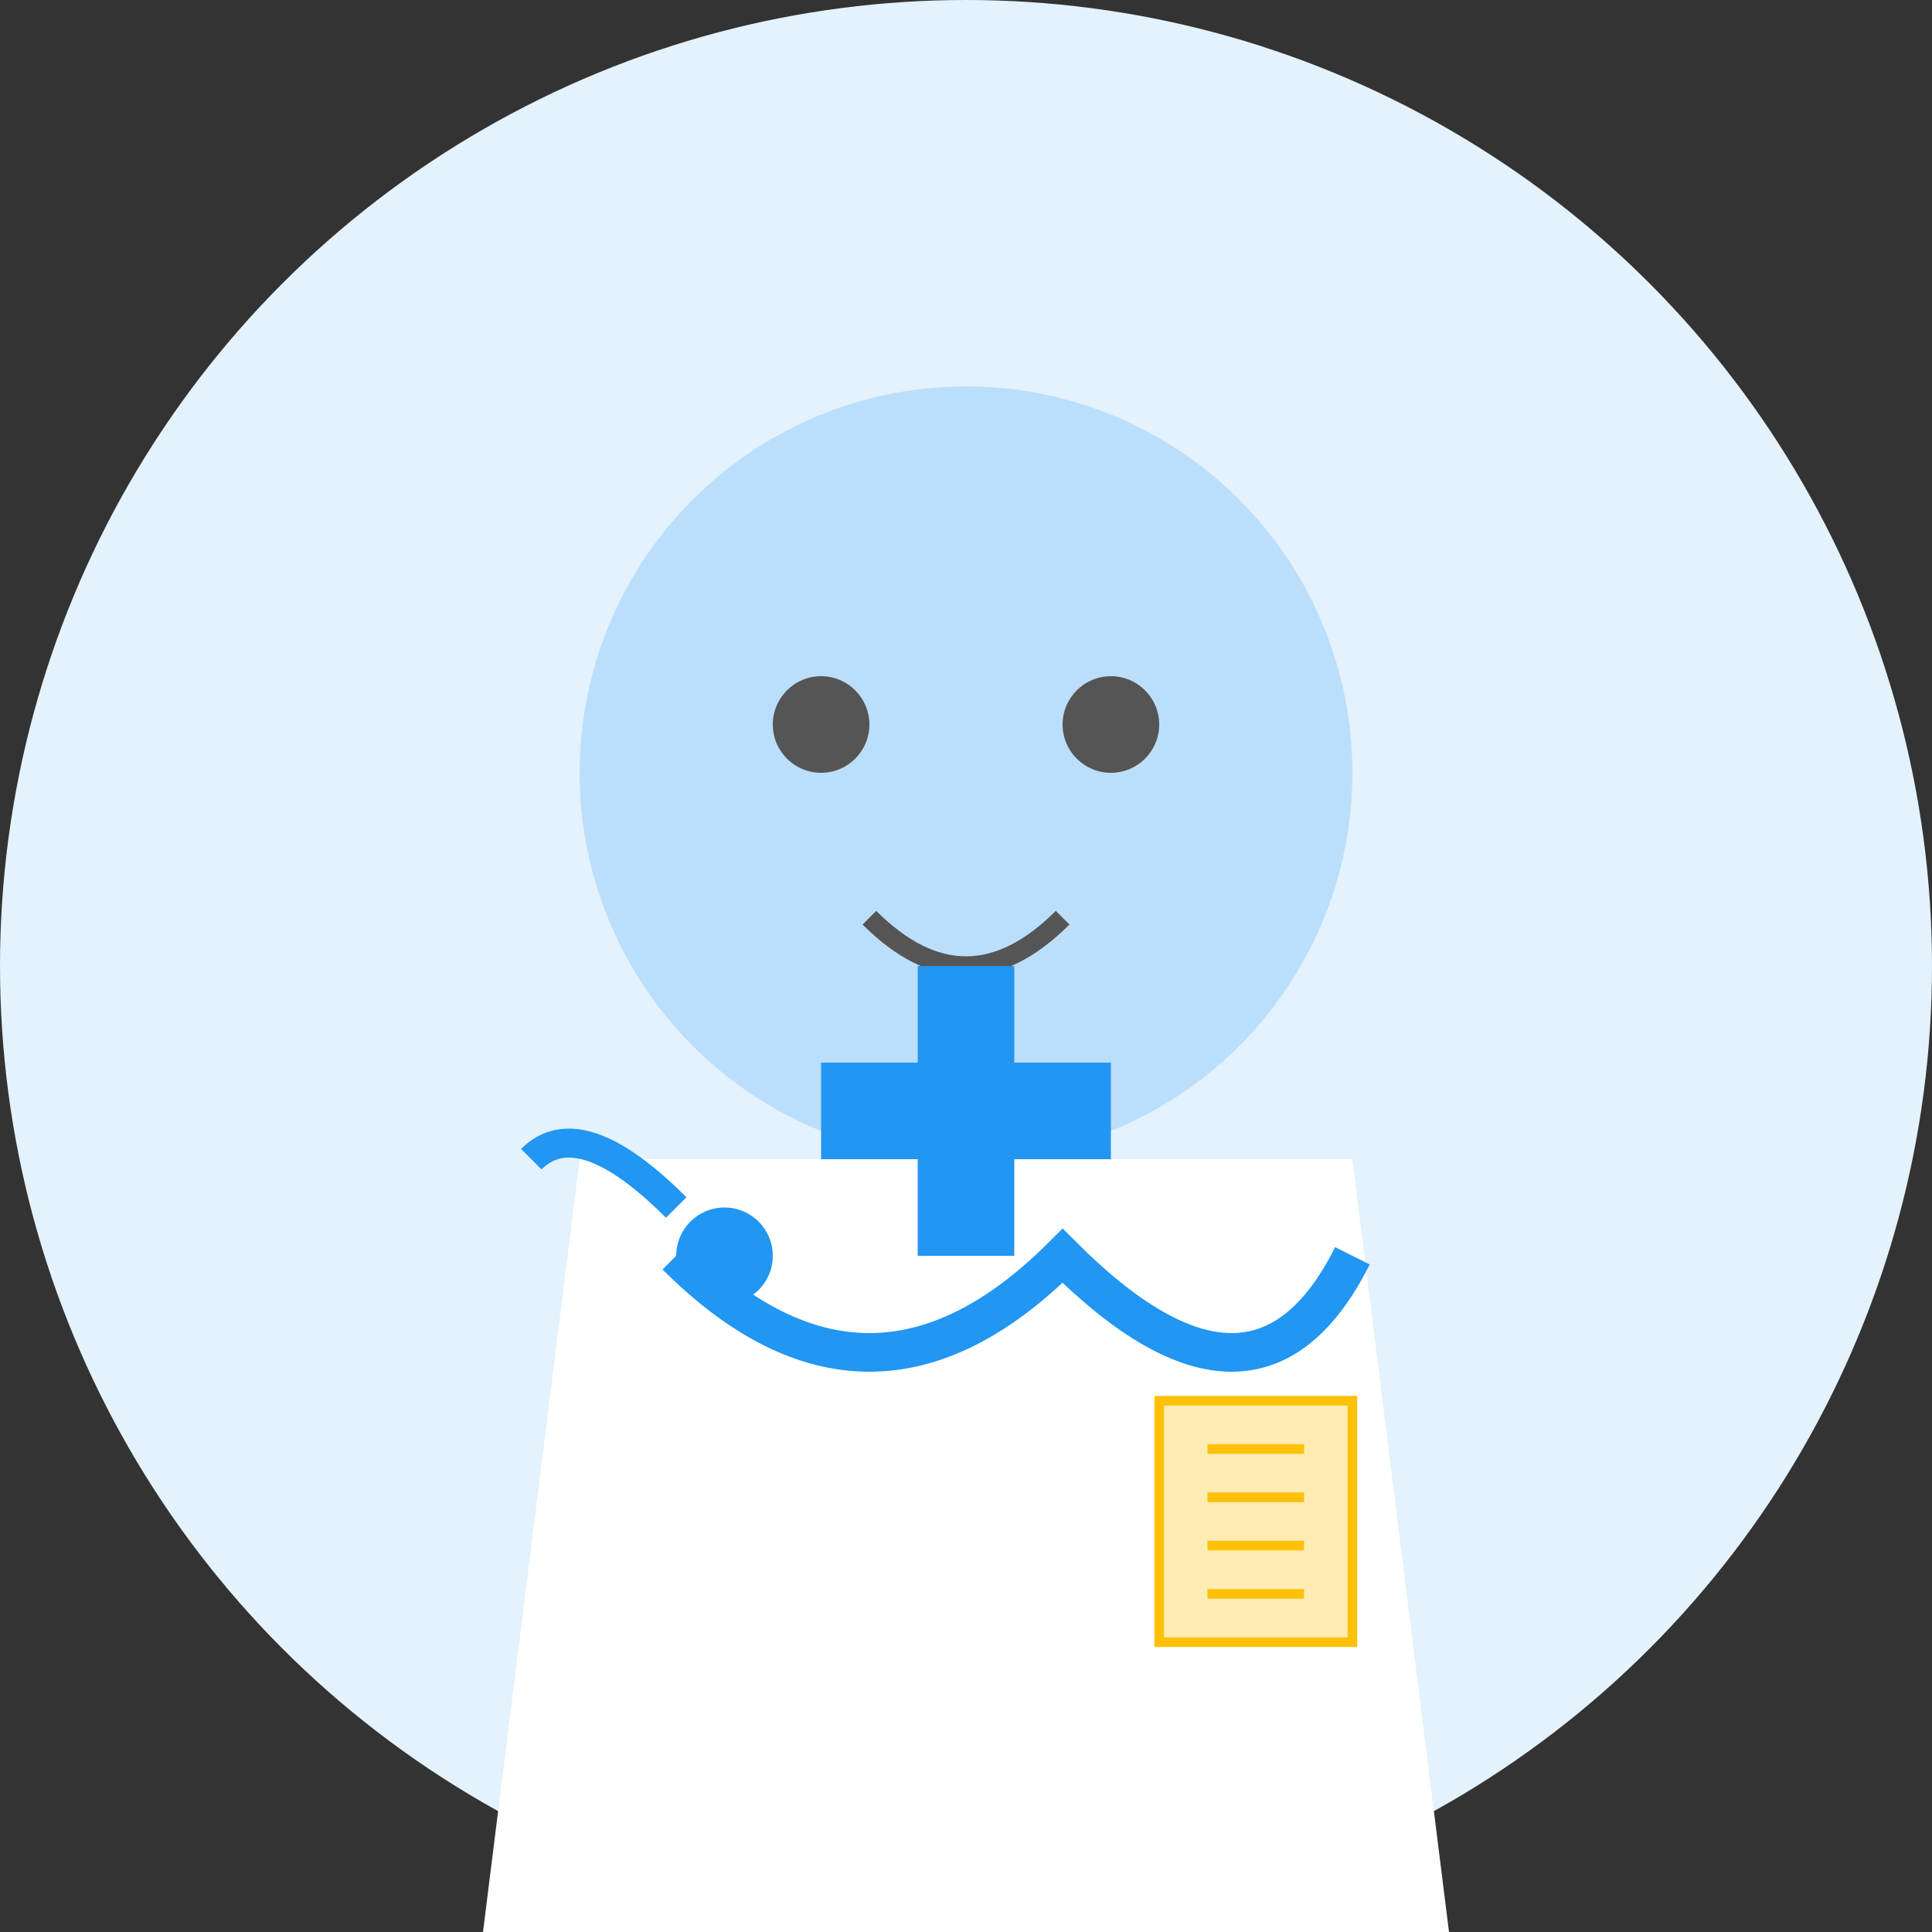 <?xml version="1.0" encoding="UTF-8"?>
<svg xmlns="http://www.w3.org/2000/svg" width="200" height="200" viewBox="0 0 200 200">
  <rect x="0" y="0" width="200" height="200" fill="#333333" stroke="none"/>
  <!-- Background circle -->
  <circle cx="100" cy="100" r="100" fill="#E3F2FD"/>
  
  <!-- Head -->
  <circle cx="100" cy="80" r="40" fill="#BBDEFB"/>
  
  <!-- Body/Coat -->
  <path d="M60 120 L50 200 H150 L140 120 Z" fill="#FFFFFF"/>
  
  <!-- Stethoscope -->
  <path d="M70 130 Q90 150 110 130 Q130 150 140 130" stroke="#2196F3" stroke-width="4" fill="none"/>
  <circle cx="75" cy="130" r="5" fill="#2196F3"/>
  
  <!-- Face elements -->
  <circle cx="85" cy="75" r="5" fill="#555555"/>
  <circle cx="115" cy="75" r="5" fill="#555555"/>
  <path d="M90 95 Q100 105 110 95" stroke="#555555" stroke-width="2" fill="none"/>
  
  <!-- Stethoscope ear piece -->
  <path d="M70 125 Q60 115 55 120" stroke="#2196F3" stroke-width="3" fill="none"/>
  
  <!-- Medical symbols -->
  <rect x="85" y="110" width="30" height="10" fill="#2196F3"/>
  <rect x="95" y="100" width="10" height="30" fill="#2196F3"/>
  
  <!-- Additional therapist elements - notepad -->
  <rect x="120" y="145" width="20" height="25" fill="#FFECB3" stroke="#FFC107" stroke-width="1"/>
  <line x1="125" y1="150" x2="135" y2="150" stroke="#FFC107" stroke-width="1"/>
  <line x1="125" y1="155" x2="135" y2="155" stroke="#FFC107" stroke-width="1"/>
  <line x1="125" y1="160" x2="135" y2="160" stroke="#FFC107" stroke-width="1"/>
  <line x1="125" y1="165" x2="135" y2="165" stroke="#FFC107" stroke-width="1"/>
</svg> 